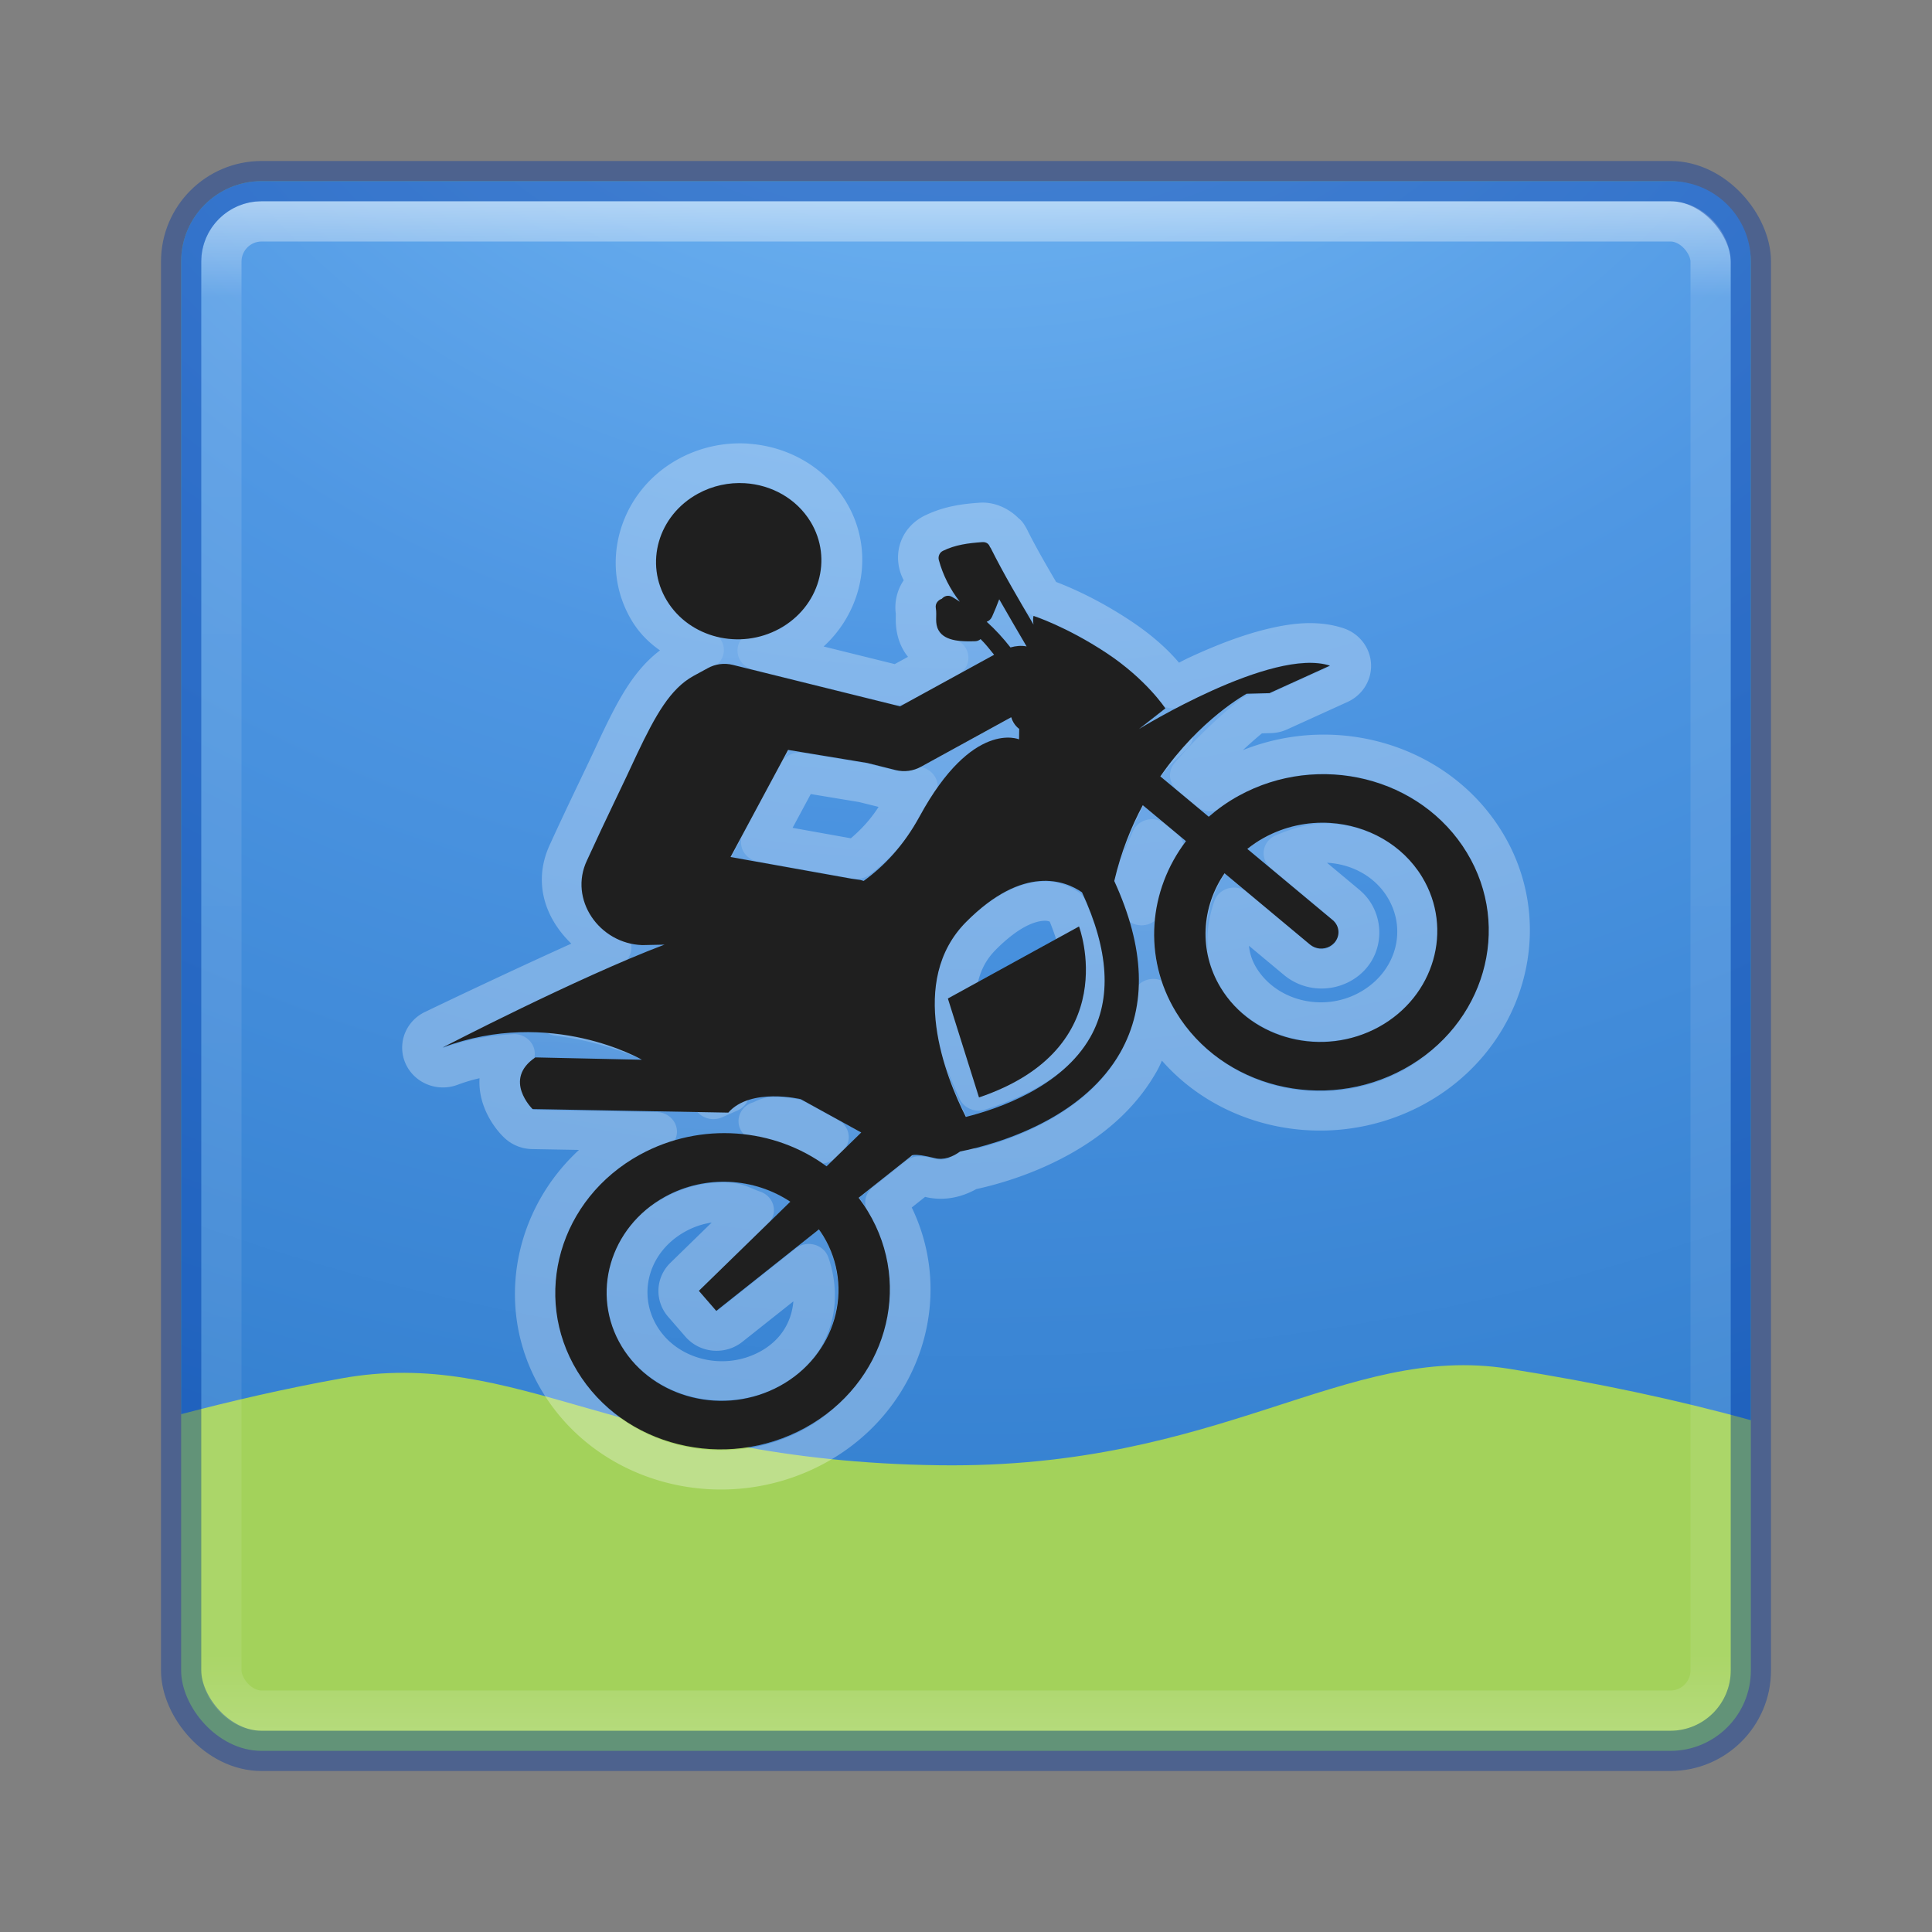 <?xml version="1.0" encoding="UTF-8" standalone="no"?>
<!-- Created with Inkscape (http://www.inkscape.org/) -->

<svg
   xmlns:dc="http://purl.org/dc/elements/1.1/"
   xmlns:cc="http://creativecommons.org/ns#"
   xmlns:rdf="http://www.w3.org/1999/02/22-rdf-syntax-ns#"
   xmlns:svg="http://www.w3.org/2000/svg"
   xmlns="http://www.w3.org/2000/svg"
   xmlns:sodipodi="http://sodipodi.sourceforge.net/DTD/sodipodi-0.dtd"
   xmlns:inkscape="http://www.inkscape.org/namespaces/inkscape"
   id="svg3143"
   height="48"
   width="48"
   version="1.1"
   inkscape:version="0.91 r13725"
   sodipodi:docname="motorbike.svg">
  <rect width="100%" height="100%" fill="#808080" stroke="none"/>
  <sodipodi:namedview
     pagecolor="#ffffff"
     bordercolor="#666666"
     borderopacity="1"
     objecttolerance="10"
     gridtolerance="10"
     guidetolerance="10"
     inkscape:pageopacity="0"
     inkscape:pageshadow="2"
     inkscape:window-width="1535"
     inkscape:window-height="876"
     id="namedview41"
     showgrid="false"
     inkscape:zoom="9.8603159"
     inkscape:cx="10.599336"
     inkscape:cy="24"
     inkscape:window-x="65"
     inkscape:window-y="24"
     inkscape:window-maximized="1"
     inkscape:current-layer="svg3143" />
  <defs
     id="defs3145">
    <linearGradient
       id="linearGradient3044"
       y2="43"
       gradientUnits="userSpaceOnUse"
       x2="24"
       gradientTransform="translate(5.3e-6,0)"
       y1="5"
       x1="24">
      <stop
         id="stop3926-7"
         stop-color="#fff"
         offset="0" />
      <stop
         id="stop3928-3"
         stop-color="#fff"
         stop-opacity=".235"
         offset=".063" />
      <stop
         id="stop3930-7"
         stop-color="#fff"
         stop-opacity=".157"
         offset=".951" />
      <stop
         id="stop3932-1"
         stop-color="#fff"
         stop-opacity=".392"
         offset="1" />
    </linearGradient>
    <radialGradient
       id="radialGradient3053"
       gradientUnits="userSpaceOnUse"
       cy="9.994"
       cx="8.276"
       gradientTransform="matrix(0,6.668,-8.186,0,105.88,-60.463)"
       r="12.672">
      <stop
         id="stop3244"
         stop-color="#7ec1f8"
         offset="0" />
      <stop
         id="stop3246"
         stop-color="#4f97e3"
         offset=".262" />
      <stop
         id="stop3248"
         stop-color="#2674c6"
         offset=".661" />
      <stop
         id="stop3250"
         stop-color="#0b4169"
         offset="1" />
    </radialGradient>
    <linearGradient
       id="linearGradient4214"
       y2="47.226"
       gradientUnits="userSpaceOnUse"
       x2="23.799"
       y1="-1.831"
       x1="25.239">
      <stop
         id="stop2240"
         stop-color="#fff"
         offset="0" />
      <stop
         id="stop2242"
         stop-color="#fff"
         stop-opacity="0"
         offset="1" />
    </linearGradient>
  </defs>
  <rect
     id="rect4376"
     style="color:#000000;fill:#a3d25b"
     rx="2"
     ry="2"
     height="39"
     width="39"
     y="4.5"
     x="4.5" />
  <path
     inkscape:connector-curvature="0"
     id="rect5505-21"
     style="color:#000000;fill:url(#radialGradient3053)"
     d="m 6.5,4.5 c -1.108,0 -2,0.892 -2,2 l 0,28.635 c 1.238,-0.325 2.543,-0.629 3.969,-0.887 4.399,-0.797 6.992,2.051 14.867,2.156 7.021,0.094 10.063,-3.046 14.148,-2.398 2.204,0.349 4.222,0.781 6.016,1.279 l 0,-28.785 c 0,-1.108 -0.892,-2 -2,-2 l -35,0 z" />
  <rect
     style="opacity:0.5;fill:none;stroke:url(#linearGradient3044);stroke-linecap:round;stroke-linejoin:round"
     id="rect6741-2"
     rx="1"
     ry="1"
     height="37"
     width="37"
     y="5.5"
     x="5.5" />
  <rect
     id="rect5505-21-1"
     style="color:#000000;opacity:0.4;fill:none;stroke:#0035a4;stroke-linecap:round;stroke-linejoin:round"
     rx="2"
     ry="2"
     height="39"
     width="39"
     y="4.5"
     x="4.5" />
  <g
     style="opacity:0.3;fill:none;stroke:#ffffff;stroke-width:1.187;stroke-linecap:round;stroke-linejoin:round;stroke-opacity:1"
     id="g4200"
     transform="matrix(0.864,0,0,0.822,2.36,5.604)">
    <path
       inkscape:connector-curvature="0"
       id="path4202"
       style="color:#000000;text-indent:0;text-decoration:none;text-decoration-line:none;text-decoration-style:solid;text-decoration-color:#000000;text-transform:none;block-progression:tb;white-space:normal;opacity:1;isolation:auto;mix-blend-mode:normal;solid-color:#000000;fill:url(#linearGradient4214);color-rendering:auto;image-rendering:auto;shape-rendering:auto;stroke:#ffffff;stroke-opacity:1"
       d="m 18.733,7.182 c -0.562,-0.036 -1.144,0.09 -1.671,0.395 -1.405,0.811 -1.924,2.662 -1.105,4.08 0.351,0.608 0.931,0.942 1.533,1.172 -0.043,0.02 -0.097,-0.004 -0.138,0.019 l 0,-0.002 -0.414,0.238 a 0.579,0.609 0 0 0 0,0.002 c -0.865,0.499 -1.322,1.425 -1.863,2.62 a 0.579,0.609 0 0 0 -0.004,0.009 c -0.371,0.853 -0.87,1.905 -1.44,3.217 -0.546,1.208 0.17,2.311 1.198,2.896 -2.254,1.045 -4.973,2.419 -5.032,2.451 -7.454e-4,4.07e-4 -0.063,0.031 -0.063,0.031 a 0.579,0.609 0 0 0 0.47,1.11 c 0.653,-0.258 1.269,-0.351 1.849,-0.388 -0.124,0.155 -0.299,0.288 -0.35,0.466 -0.095,0.326 -0.054,0.64 0.023,0.88 0.154,0.479 0.459,0.768 0.459,0.768 a 0.579,0.609 0 0 0 0.393,0.174 l 3.563,0.067 c -0.245,0.097 -0.51,0.038 -0.746,0.174 -2.573,1.486 -3.501,4.818 -2.016,7.389 1.484,2.571 4.763,3.413 7.335,1.928 2.561,-1.479 3.483,-4.785 2.028,-7.351 l 0.963,-0.804 c 0.038,0.004 0.081,1.66e-4 0.307,0.059 0.499,0.13 0.939,-0.085 1.216,-0.297 l -0.228,0.105 c 0.505,-0.103 1.586,-0.375 2.69,-1.013 0.857,-0.495 1.734,-1.216 2.308,-2.278 a 0.579,0.609 0 0 0 0.002,-0.002 c 0.316,-0.585 0.363,-1.263 0.432,-1.933 0.095,0.241 0.039,0.504 0.172,0.735 1.484,2.571 4.765,3.416 7.338,1.931 2.572,-1.485 3.501,-4.818 2.016,-7.389 -1.485,-2.571 -4.765,-3.416 -7.338,-1.931 -0.201,0.116 -0.367,0.265 -0.547,0.402 l -0.567,-0.497 c 0.866,-1.057 1.774,-1.822 1.831,-1.854 l 0.466,-0.014 a 0.579,0.609 0 0 0 0.224,-0.055 l 1.737,-0.83 a 0.579,0.609 0 0 0 -0.061,-1.132 c -0.596,-0.204 -1.23,-0.121 -1.876,0.045 -0.646,0.167 -1.307,0.438 -1.91,0.723 -0.501,0.236 -0.539,0.292 -0.909,0.502 -0.152,-0.223 -0.529,-0.848 -1.598,-1.588 -1.188,-0.823 -2.138,-1.144 -2.184,-1.16 -0.328,-0.59 -0.658,-1.177 -0.943,-1.774 l 0,-0.002 c -0.086,-0.18 -0.141,-0.222 -0.059,-0.095 l 0.075,0.162 c -0.09,-0.305 -0.468,-0.6 -0.816,-0.575 -0.416,0.031 -0.879,0.084 -1.345,0.323 a 0.579,0.609 0 0 0 -0.002,0 c -0.366,0.188 -0.522,0.584 -0.42,0.98 0.053,0.208 0.19,0.375 0.274,0.571 l 0.181,-0.128 c -0.065,0.024 -0.115,0.096 -0.176,0.138 0.003,0.006 0.006,0.013 0.009,0.019 -0.011,0.01 -0.035,-0.001 -0.045,0.009 -0.068,0.052 -0.146,0.076 -0.201,0.157 -0.114,0.167 -0.176,0.416 -0.138,0.642 0.002,0.013 -1.27e-4,0.082 0,0.231 1.28e-4,0.149 0.018,0.394 0.142,0.628 0.182,0.344 0.495,0.452 0.76,0.525 l -1.44,0.827 -4.013,-1.044 c 0.306,-0.063 0.619,0.041 0.904,-0.124 1.404,-0.811 1.927,-2.661 1.108,-4.08 -0.512,-0.887 -1.41,-1.397 -2.346,-1.457 z m -0.072,1.217 c 0.586,0.038 1.128,0.351 1.429,0.873 0.482,0.834 0.204,1.875 -0.674,2.382 -0.878,0.507 -1.986,0.205 -2.469,-0.63 -0.482,-0.835 -0.206,-1.875 0.671,-2.382 0.329,-0.19 0.691,-0.265 1.042,-0.242 z m 6.696,1.823 c 0.099,0.202 0.209,0.39 0.312,0.587 a 0.579,0.609 0 0 0 -0.199,0.281 c -0.01,0.03 -0.027,0.066 -0.038,0.097 a 0.579,0.609 0 0 0 -0.097,-0.19 c -0.155,-0.208 -0.236,-0.455 -0.332,-0.694 0.112,-0.029 0.224,-0.066 0.355,-0.081 z m -0.28,1.721 a 0.579,0.609 0 0 0 0,0.005 c -0.003,-9.9e-5 -0.006,1.11e-4 -0.009,0 a 0.579,0.609 0 0 0 0.009,-0.005 z m 2.299,0.735 c 0.313,0.128 0.614,0.206 1.397,0.749 0.79,0.548 0.956,0.864 1.142,1.117 l -0.24,0.197 a 0.579,0.609 0 0 0 0.66,0.999 c 0,0 0.489,-0.259 0.653,-0.359 -0.282,0.318 -0.542,0.504 -0.818,0.925 a 0.579,0.609 0 0 0 -0.045,0.609 0.579,0.609 0 0 0 -0.491,0.321 c -0.358,0.701 -0.668,1.513 -0.875,2.442 a 0.579,0.609 0 0 0 -0.002,0.007 0.579,0.609 0 0 0 -0.036,-0.029 c -0.318,-0.23 -0.876,-0.508 -1.601,-0.445 -0.724,0.063 -1.569,0.462 -2.464,1.405 -1.006,1.06 -1.179,2.469 -1.028,3.68 0.151,1.211 0.602,2.285 0.909,2.924 a 0.579,0.609 0 0 0 0.154,0.2 0.579,0.609 0 0 0 -0.14,0.078 c -0.13,0.1 -0.199,0.118 -0.258,0.102 -0.355,-0.093 -0.554,-0.127 -0.753,-0.114 -0.099,0.006 -0.208,0.02 -0.341,0.105 -0.031,0.02 -0.058,0.059 -0.088,0.088 l 0.016,-0.031 -1.517,1.265 a 0.579,0.609 0 0 0 -0.099,0.846 c 0.082,0.114 0.159,0.234 0.231,0.359 1.147,1.987 0.464,4.51 -1.582,5.692 -2.046,1.181 -4.642,0.491 -5.789,-1.495 -1.147,-1.987 -0.464,-4.51 1.582,-5.692 1.558,-0.899 3.442,-0.71 4.752,0.307 a 0.579,0.609 0 0 0 0.748,-0.055 l 0.997,-1.022 a 0.579,0.609 0 0 0 -0.127,-0.968 l -1.743,-1.009 a 0.579,0.609 0 0 0 -0.145,-0.059 c 0,0 -0.423,-0.109 -0.943,-0.102 -0.52,0.007 -1.217,0.109 -1.709,0.699 l 0.445,-0.207 -5.335,-0.102 c -0.032,-0.05 -0.054,-0.065 -0.072,-0.121 -0.022,-0.067 -0.022,-0.101 -0.014,-0.131 0.004,-0.014 0.063,-0.064 0.084,-0.093 l 2.828,0.067 a 0.579,0.609 0 0 0 0.305,-1.134 c 0,0 -1.119,-0.587 -2.704,-0.794 1.299,-0.663 2.015,-1.095 3.267,-1.593 a 0.579,0.609 0 0 0 -0.217,-1.177 l -0.608,0.014 c -7.51e-4,-2.8e-5 -0.002,2.9e-5 -0.002,0 -0.852,-0.033 -1.437,-0.911 -1.085,-1.69 a 0.579,0.609 0 0 0 0.004,-0.009 c 0.562,-1.292 1.055,-2.332 1.44,-3.217 l 0,-0.002 c 9.17e-4,-0.002 0.004,-0.005 0.004,-0.007 0.52,-1.149 0.915,-1.803 1.37,-2.066 l 0.414,-0.238 a 0.579,0.609 0 0 0 0,-0.002 c 0.087,-0.05 0.194,-0.069 0.303,-0.04 l 4.808,1.253 a 0.579,0.609 0 0 0 0.418,-0.057 l 2.706,-1.56 a 0.579,0.609 0 0 0 0.17,-0.145 0.579,0.609 0 0 0 0.179,-0.024 c 0.092,-0.027 0.155,-0.027 0.194,-0.019 a 0.579,0.609 0 0 0 0.689,-0.642 z m -1.031,1.579 a 0.579,0.609 0 0 0 -0.267,0.076 l -2.597,1.498 c -0.094,0.054 -0.205,0.069 -0.303,0.043 l -0.823,-0.216 a 0.579,0.609 0 0 0 -0.045,-0.012 l -2.276,-0.395 a 0.579,0.609 0 0 0 -0.604,0.314 l -1.655,3.238 a 0.579,0.609 0 0 0 0.407,0.887 l 3.468,0.654 a 0.579,0.609 0 0 0 0.018,0.002 l 0.264,0.04 a 0.579,0.609 0 0 0 0.004,0.002 c -0.077,-0.011 -0.069,-0.011 0.038,0.017 a 0.579,0.609 0 0 0 0.479,-0.1 c 0.655,-0.503 1.278,-1.19 1.781,-2.159 0.718,-1.383 1.338,-1.836 1.698,-1.983 0.18,-0.074 0.304,-0.077 0.375,-0.071 0.071,0.005 0.043,0 0.043,0 a 0.579,0.609 0 0 0 0.809,-0.549 l 0.004,-0.319 a 0.579,0.609 0 0 0 -0.274,-0.525 c 0,0 0.03,0.035 0.018,-0.007 A 0.579,0.609 0 0 0 26.344,14.258 Z m -6.092,2.266 1.845,0.321 0.8,0.209 c 0.252,0.066 0.493,-0.038 0.739,-0.102 -0.14,0.222 -0.277,0.34 -0.418,0.611 -0.382,0.736 -0.833,1.196 -1.309,1.591 l -0.066,-0.009 -2.674,-0.504 1.083,-2.116 z m 14.531,0.708 c 1.647,-0.211 3.324,0.549 4.184,2.04 1.147,1.987 0.463,4.511 -1.582,5.692 -2.045,1.181 -4.644,0.489 -5.792,-1.498 -0.841,-1.456 -0.686,-3.188 0.251,-4.486 a 0.579,0.609 0 0 0 0.102,-0.506 0.579,0.609 0 0 0 0.472,-0.14 c 0.229,-0.209 0.481,-0.399 0.757,-0.559 0.511,-0.295 1.058,-0.472 1.607,-0.542 z m 0.782,0.221 c -0.746,-0.049 -1.517,0.12 -2.215,0.523 -0.205,0.119 -0.392,0.251 -0.561,0.392 a 0.579,0.609 0 0 0 -0.203,0.616 0.579,0.609 0 0 0 -0.57,0.254 c -0.784,1.2 -0.888,2.805 -0.129,4.12 1.079,1.87 3.459,2.478 5.321,1.403 1.863,-1.075 2.542,-3.513 1.463,-5.383 -0.675,-1.169 -1.863,-1.845 -3.106,-1.926 z m -5.172,1.084 0.323,0.283 c -0.305,0.545 -0.52,1.125 -0.624,1.738 -0.075,-0.239 -0.074,-0.461 -0.172,-0.704 0.118,-0.498 0.301,-0.899 0.472,-1.317 z m 5.1,0.133 c 0.893,0.058 1.725,0.538 2.188,1.341 0.741,1.284 0.305,2.915 -1.028,3.685 -1.334,0.77 -3.034,0.314 -3.775,-0.97 -0.393,-0.681 -0.355,-1.428 -0.127,-2.123 l 1.829,1.602 c 0.353,0.309 0.835,0.341 1.221,0.119 0.107,-0.062 0.192,-0.134 0.264,-0.214 a 0.579,0.609 0 0 0 0.004,-0.005 c 0.392,-0.442 0.347,-1.184 -0.093,-1.571 a 0.579,0.609 0 0 0 0,-0.002 l -1.779,-1.56 c 0.422,-0.185 0.859,-0.33 1.295,-0.302 z m -8.278,1.754 c 0.338,-0.029 0.539,0.093 0.71,0.197 0.632,1.53 0.687,2.716 0.203,3.614 -0.57,1.058 -1.814,1.62 -2.722,1.923 -0.244,-0.572 -0.533,-1.233 -0.631,-2.021 -0.123,-0.989 0.002,-1.926 0.699,-2.66 0.757,-0.798 1.335,-1.018 1.741,-1.053 z m -7.708,6.509 c 0.334,-0.004 0.568,0.055 0.61,0.064 l 0.963,0.556 -0.197,0.202 c -0.552,-0.343 -1.154,-0.56 -1.786,-0.685 0.146,-0.044 0.236,-0.136 0.409,-0.138 z m -1.223,1.369 c -0.728,-0.038 -1.478,0.13 -2.159,0.523 -1.862,1.075 -2.544,3.51 -1.465,5.38 1.08,1.87 3.461,2.481 5.324,1.405 1.863,-1.075 2.542,-3.513 1.463,-5.383 -0.053,-0.093 -0.107,-0.17 -0.151,-0.235 A 0.579,0.609 0 0 0 20.474,29.863 0.579,0.609 0 0 0 20.323,29.005 c -0.604,-0.424 -1.312,-0.664 -2.039,-0.701 z m -0.059,1.217 c 0.253,0.013 0.465,0.161 0.703,0.24 l -1.96,2.009 a 0.579,0.609 0 0 0 -0.032,0.834 l 0.5,0.606 a 0.579,0.609 0 0 0 0.796,0.078 l 2.292,-1.911 c 0.391,1.181 0.068,2.497 -1.096,3.169 -1.333,0.77 -3.036,0.312 -3.777,-0.972 -0.741,-1.284 -0.303,-2.913 1.031,-3.683 0.488,-0.282 1.021,-0.398 1.544,-0.371 z" />
  </g>
  <g
     style="fill:#1f1f1f"
     id="g4436"
     transform="matrix(0.864,0,0,0.822,2.36,5.604)">
    <path
       inkscape:connector-curvature="0"
       id="path4211"
       d="m 28.295,21.185 -3.77,2.177 0.895,2.99 c 4.202,-1.494 2.876,-5.167 2.876,-5.167 z" />
    <path
       inkscape:connector-curvature="0"
       id="path4209"
       d="m 18.514,13.004 c -0.395,-0.024 -0.802,0.059 -1.172,0.262 -0.986,0.541 -1.33,1.729 -0.768,2.654 0.562,0.925 1.815,1.236 2.801,0.695 0.986,-0.541 1.331,-1.729 0.77,-2.654 -0.352,-0.578 -0.974,-0.917 -1.631,-0.957 z m 5.898,1.463 c -0.342,0.024 -0.669,0.065 -0.978,0.217 -0.085,0.041 -0.124,0.141 -0.102,0.224 0.101,0.376 0.281,0.73 0.523,1.039 -0.063,-0.04 -0.125,-0.081 -0.191,-0.119 -0.102,-0.057 -0.197,-0.022 -0.256,0.045 -0.093,0.033 -0.171,0.118 -0.15,0.234 0.033,0.189 -0.034,0.366 0.068,0.549 0.161,0.289 0.622,0.28 0.912,0.272 0.055,-0.002 0.098,-0.024 0.133,-0.053 0.123,0.121 0.228,0.256 0.336,0.389 l -2.338,1.281 -4.154,-1.029 c -0.219,-0.055 -0.44,-0.021 -0.623,0.08 l -0.358,0.195 c -0.571,0.314 -0.938,0.963 -1.398,1.93 -0.327,0.715 -0.758,1.577 -1.248,2.65 -0.46,0.967 0.303,2.066 1.373,2.104 l 0.553,-0.012 C 14.363,25.276 11,27.018 11,27.018 c 2.696,-1.011 4.953,0.304 4.953,0.304 l -2.648,-0.058 c -0.819,0.552 -0.069,1.283 -0.069,1.283 l 4.864,0.088 c 0.553,-0.631 1.8,-0.334 1.8,-0.334 l 1.504,0.828 -0.861,0.84 C 19.252,29.016 17.42,28.848 15.9,29.682 c -1.995,1.095 -2.691,3.501 -1.554,5.373 1.136,1.872 3.675,2.501 5.67,1.406 1.995,-1.096 2.691,-3.501 1.554,-5.373 -0.071,-0.118 -0.148,-0.23 -0.23,-0.338 l 1.31,-1.039 c 0,0 0.013,-0.088 0.577,0.053 0.24,0.059 0.46,-0.036 0.636,-0.164 0.404,-0.079 1.295,-0.294 2.18,-0.78 0.686,-0.376 1.365,-0.915 1.801,-1.681 0.664,-1.169 0.608,-2.602 -0.151,-4.256 0.169,-0.719 0.419,-1.344 0.709,-1.883 l 1.073,0.893 c -0.926,1.219 -1.08,2.876 -0.246,4.248 1.136,1.872 3.677,2.503 5.671,1.408 1.995,-1.095 2.692,-3.501 1.555,-5.373 -1.137,-1.873 -3.677,-2.504 -5.672,-1.408 -0.272,0.149 -0.519,0.325 -0.742,0.519 l -1.203,-1.002 c 0.988,-1.43 2.146,-2.053 2.146,-2.053 l 0.567,-0.015 1.502,-0.682 c -1.438,-0.467 -4.746,1.574 -4.746,1.574 l 0.656,-0.513 c 0,0 -0.471,-0.722 -1.469,-1.379 -0.998,-0.658 -1.808,-0.918 -1.808,-0.918 -0.016,0.072 -0.012,0.144 0,0.215 -0.37,-0.627 -0.739,-1.253 -1.065,-1.903 -0.004,-0.009 -0.012,-0.013 -0.017,-0.021 -0.023,-0.073 -0.086,-0.131 -0.192,-0.123 z m 0.422,1.42 c 0.223,0.391 0.452,0.78 0.68,1.17 -0.132,-0.026 -0.267,-0.013 -0.401,0.025 -0.178,-0.227 -0.372,-0.442 -0.59,-0.637 0.057,-0.021 0.106,-0.065 0.135,-0.131 0.063,-0.144 0.124,-0.286 0.176,-0.427 z m 0.297,2.929 c 0.06,0.201 0.199,0.288 0.199,0.288 l -0.004,0.261 c 0,0 -1.153,-0.5 -2.467,1.906 -0.399,0.733 -0.88,1.235 -1.394,1.61 -0.029,-0.007 -0.055,-0.019 -0.084,-0.024 l -0.229,-0.033 -2.996,-0.537 1.43,-2.66 1.967,0.324 0.711,0.178 c 0.21,0.053 0.433,0.022 0.623,-0.082 l 2.244,-1.231 z m 7.926,2.625 c 0.922,0.057 1.795,0.532 2.287,1.342 0.786,1.296 0.304,2.967 -1.076,3.725 -1.381,0.758 -3.143,0.321 -3.93,-0.975 -0.553,-0.911 -0.478,-2.007 0.096,-2.842 l 2.123,1.77 c 0.14,0.116 0.339,0.13 0.494,0.045 0.038,-0.021 0.075,-0.051 0.107,-0.084 0.156,-0.168 0.14,-0.42 -0.035,-0.567 L 31,22.086 c 0.128,-0.101 0.265,-0.196 0.414,-0.277 0.518,-0.285 1.089,-0.402 1.643,-0.368 z m -7.225,1.444 c 0.488,-0.041 0.849,0.134 1.059,0.279 0.669,1.437 0.745,2.646 0.207,3.596 -0.706,1.245 -2.295,1.783 -3.094,1.982 -0.501,-0.992 -1.46,-3.374 0.012,-4.847 0.713,-0.715 1.328,-0.97 1.816,-1.01 z m -7.701,7.47 c 0.54,0.027 1.066,0.197 1.51,0.493 l -2.272,2.213 0.432,0.498 2.551,-2.024 c 0.037,0.053 0.075,0.106 0.109,0.162 0.787,1.296 0.305,2.967 -1.076,3.725 -1.381,0.758 -3.145,0.319 -3.932,-0.977 -0.786,-1.295 -0.302,-2.965 1.078,-3.722 0.505,-0.277 1.06,-0.394 1.6,-0.368 z"
       transform="matrix(1.157,0,0,1.217,-2.731,-8.038)" />
  </g>
</svg>
